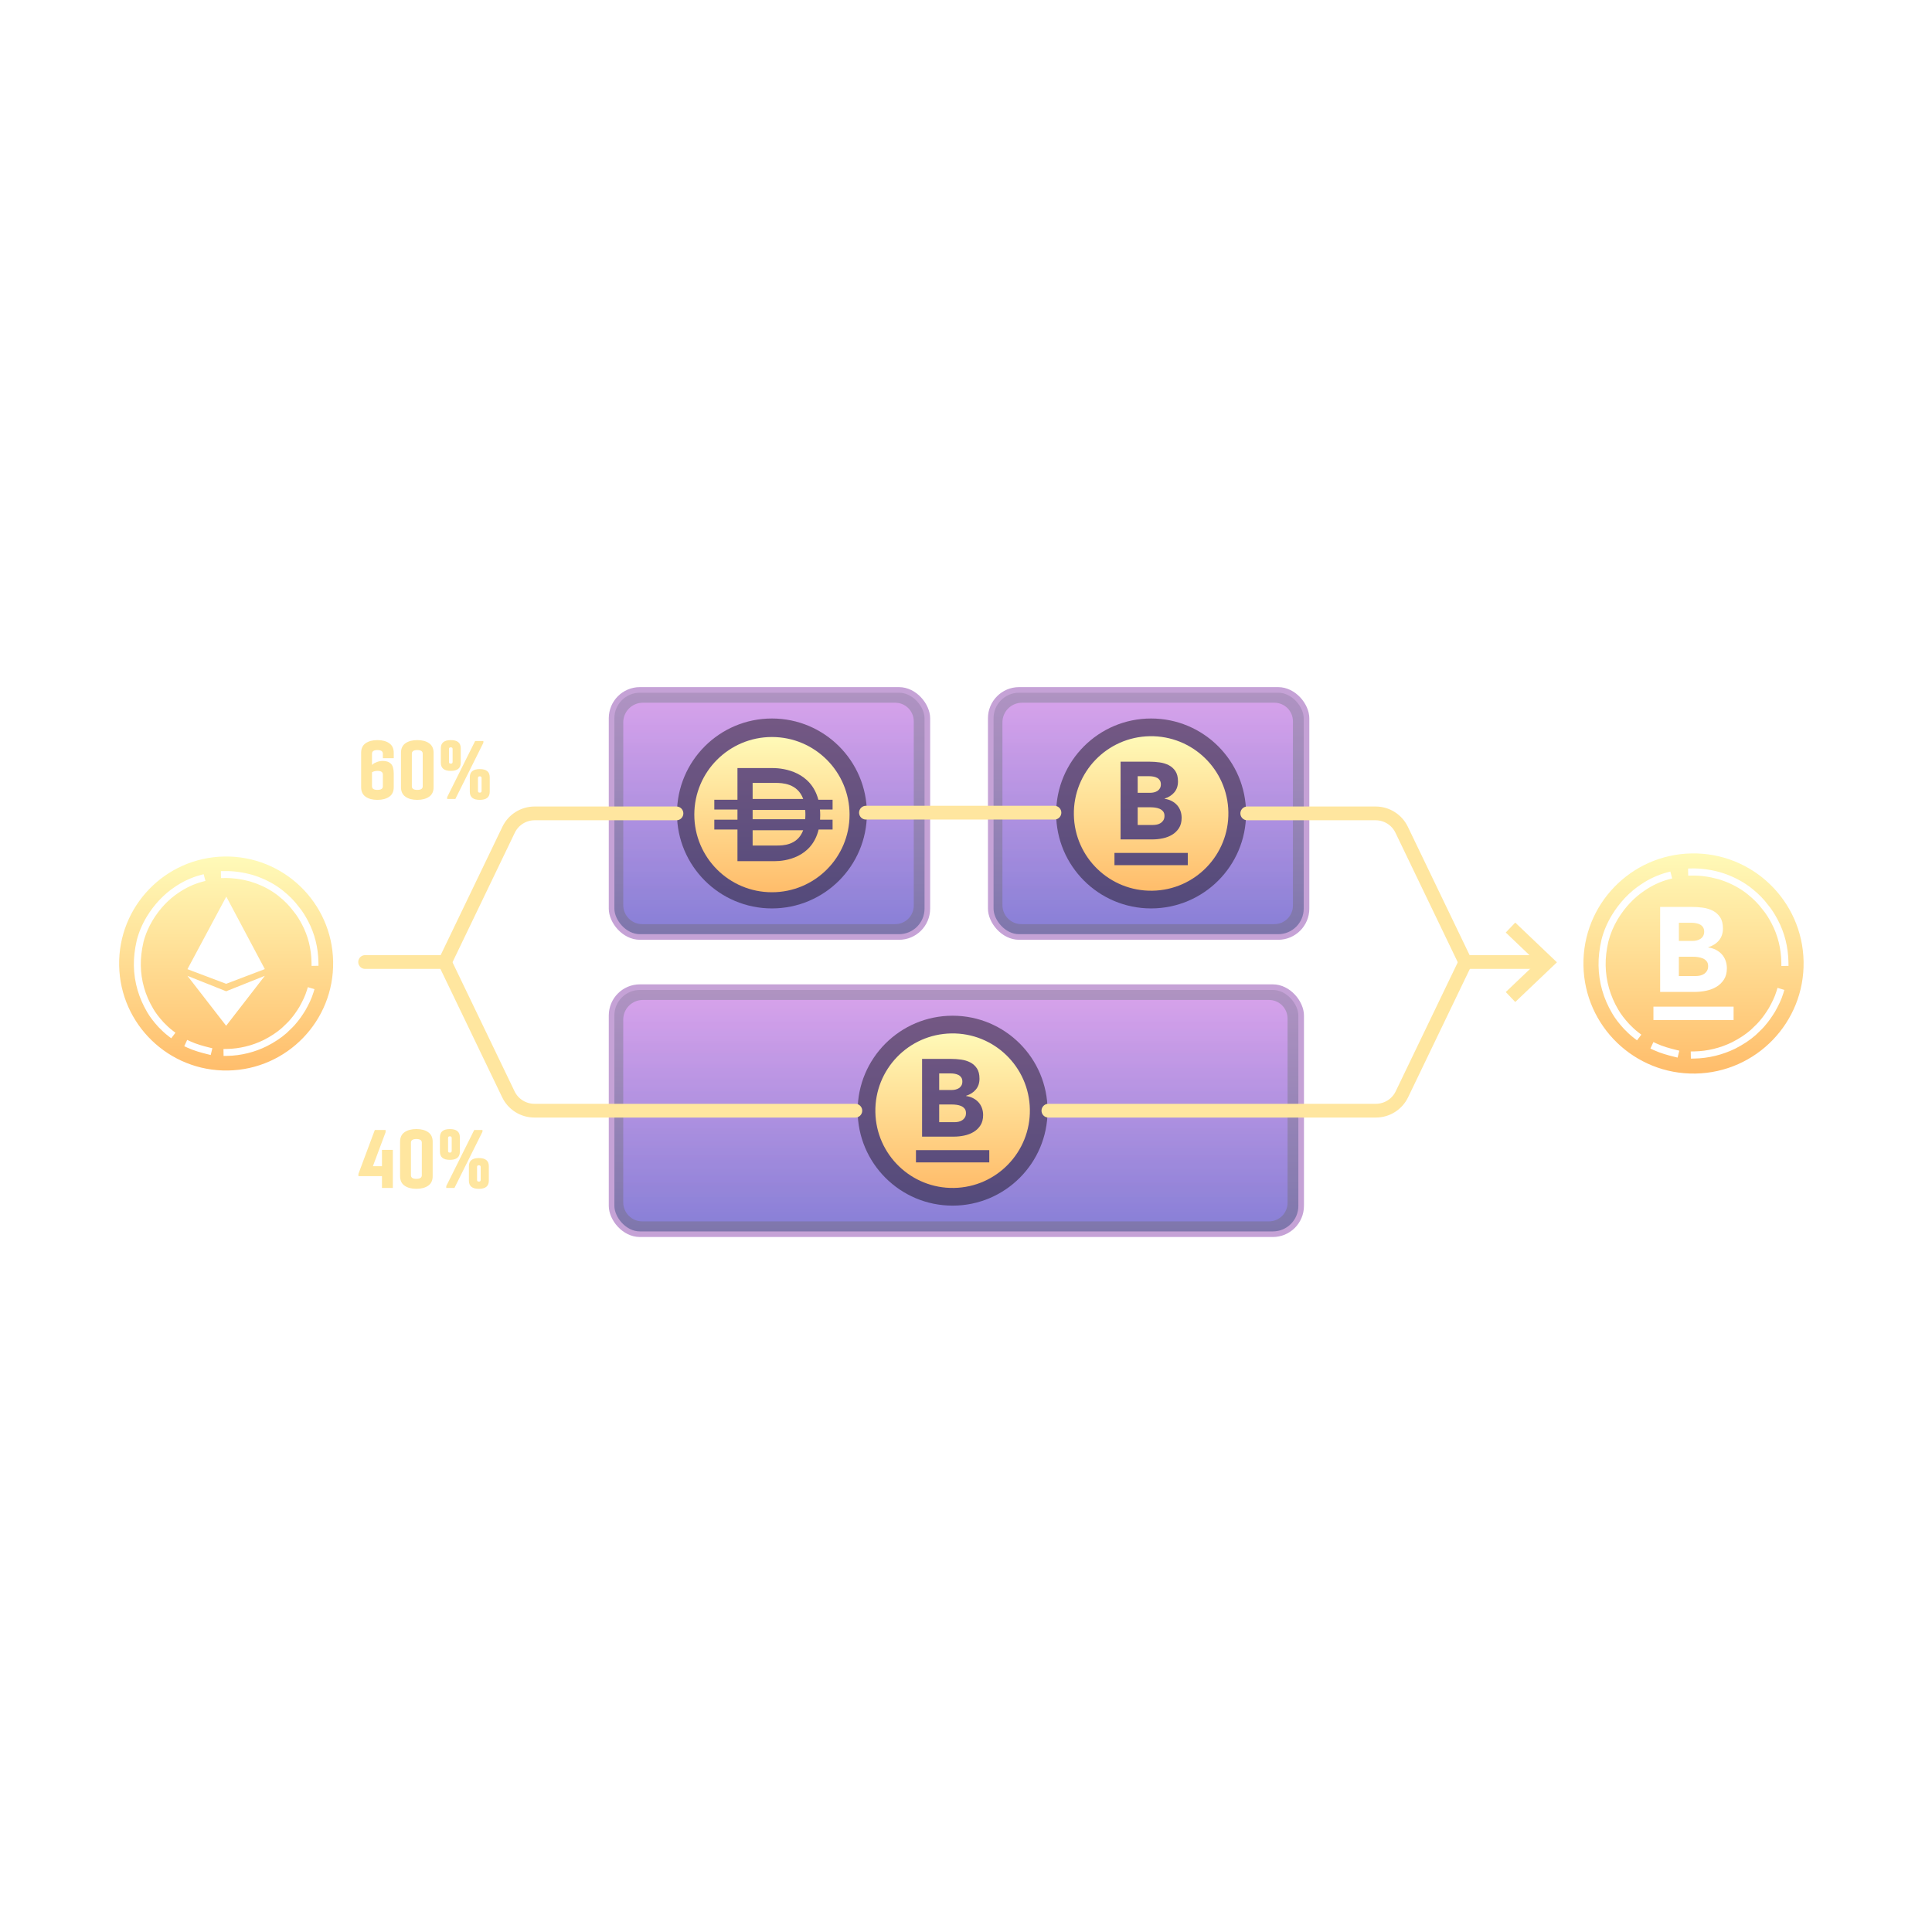 <?xml version="1.0" encoding="UTF-8"?><svg xmlns="http://www.w3.org/2000/svg" xmlns:xlink="http://www.w3.org/1999/xlink" viewBox="0 0 1024 1024"><defs><style>.cls-1{stroke-linecap:round;}.cls-1,.cls-2{fill:none;stroke:#ffe69f;stroke-miterlimit:10;stroke-width:7.29px;}.cls-3{fill:url(#linear-gradient-2);}.cls-4{filter:url(#outer-glow-4);}.cls-5{fill:#ffe69f;}.cls-6{fill:url(#GlassPanel);filter:url(#outer-glow-3);}.cls-6,.cls-7,.cls-8{stroke:#b68bcc;stroke-miterlimit:54.61;stroke-width:2.97px;}.cls-9{fill:url(#linear-gradient-6);filter:url(#outer-glow-6);}.cls-10{mask:url(#mask-2);}.cls-2{stroke-linecap:square;}.cls-11{fill:url(#GlassPanel_6-2);}.cls-11,.cls-12,.cls-13{opacity:.7;}.cls-14{filter:url(#outer-glow-1);}.cls-15{fill:#18131f;isolation:isolate;opacity:.5;}.cls-16{opacity:.8;}.cls-7{fill:url(#GlassPanel-2);filter:url(#outer-glow-5);}.cls-17{filter:url(#outer-glow-9);}.cls-18{filter:url(#luminosity-noclip-4);}.cls-12{fill:url(#GlassPanel_6);}.cls-19{fill:url(#linear-gradient-5);}.cls-13{fill:url(#GlassPanel_6-3);}.cls-20{filter:url(#outer-glow-8);}.cls-21{opacity:0;}.cls-22{fill:url(#linear-gradient-7);}.cls-23{filter:url(#luminosity-noclip-2);}.cls-8{fill:url(#GlassPanel-3);filter:url(#outer-glow-7);}.cls-24{mask:url(#mask-1);}.cls-25{mask:url(#mask);}.cls-26{fill:url(#linear-gradient-3);}.cls-27{fill:url(#linear-gradient);}.cls-28{fill:url(#linear-gradient-4);}.cls-29{filter:url(#outer-glow-2);}.cls-30{fill:url(#linear-gradient-8);}.cls-31{filter:url(#luminosity-noclip-3);}</style><filter id="outer-glow-1" filterUnits="userSpaceOnUse"><feOffset dx="0" dy="0"/><feGaussianBlur result="blur" stdDeviation="5.31"/><feFlood flood-color="#ff4545" flood-opacity=".7"/><feComposite in2="blur" operator="in"/><feComposite in="SourceGraphic"/></filter><linearGradient id="linear-gradient" x1="201.55" y1="454.74" x2="201.55" y2="568.17" gradientTransform="translate(-81.69)" gradientUnits="userSpaceOnUse"><stop offset="0" stop-color="#fffab8"/><stop offset="1" stop-color="#ffbd6b"/></linearGradient><filter id="outer-glow-2" filterUnits="userSpaceOnUse"><feOffset dx="0" dy="0"/><feGaussianBlur result="blur-2" stdDeviation="4.23"/><feFlood flood-color="#ff4545" flood-opacity=".7"/><feComposite in2="blur-2" operator="in"/><feComposite in="SourceGraphic"/></filter><linearGradient id="linear-gradient-2" x1="897.6" y1="673.05" x2="897.6" y2="556.35" gradientTransform="translate(0 -104.82)" gradientUnits="userSpaceOnUse"><stop offset="0" stop-color="#ffbd6b"/><stop offset="1" stop-color="#fffab8"/></linearGradient><filter id="luminosity-noclip-2" x="272.39" y="424.06" width="480.98" height="364.91" color-interpolation-filters="sRGB" filterUnits="userSpaceOnUse"><feFlood flood-color="#fff" result="bg"/><feBlend in="SourceGraphic" in2="bg"/></filter><linearGradient id="linear-gradient-3" x1="2152.71" y1="1105.72" x2="2152.71" y2="1498.65" gradientTransform="translate(-2907.82 -330.36) scale(1.59 .72)" gradientUnits="userSpaceOnUse"><stop offset="0" stop-color="#000"/><stop offset="1" stop-color="#fff"/></linearGradient><mask id="mask" x="272.39" y="424.06" width="480.98" height="364.91" maskUnits="userSpaceOnUse"><g class="cls-23"><rect class="cls-26" x="297.9" y="469.16" width="429.95" height="274.71" transform="translate(1149.74 1081.18) rotate(166.92)"/></g></mask><linearGradient id="GlassPanel" x1="518.32" y1="521.5" x2="518.32" y2="656.32" gradientTransform="translate(-11.42)" gradientUnits="userSpaceOnUse"><stop offset="0" stop-color="#9d79b3"/><stop offset="1" stop-color="#5c5396"/></linearGradient><filter id="outer-glow-3" filterUnits="userSpaceOnUse"><feOffset dx="0" dy="0"/><feGaussianBlur result="blur-3" stdDeviation="3.34"/><feFlood flood-color="#6636c6" flood-opacity="1"/><feComposite in2="blur-3" operator="in"/><feComposite in="SourceGraphic"/></filter><linearGradient id="GlassPanel_6" x1="196.57" y1="429.67" x2="196.57" y2="276.32" gradientTransform="translate(309.81 234.1)" gradientUnits="userSpaceOnUse"><stop offset="0" stop-color="#f099ff"/><stop offset="1" stop-color="#605ee0"/></linearGradient><filter id="outer-glow-4" filterUnits="userSpaceOnUse"><feOffset dx="0" dy="0"/><feGaussianBlur result="blur-4" stdDeviation="1.25"/><feFlood flood-color="#ff4545" flood-opacity=".6"/><feComposite in2="blur-4" operator="in"/><feComposite in="SourceGraphic"/></filter><linearGradient id="linear-gradient-4" x1="504.9" y1="733.88" x2="504.9" y2="651.99" xlink:href="#linear-gradient-2"/><filter id="luminosity-noclip-3" x="238.91" y="272.54" width="351.51" height="357.81" color-interpolation-filters="sRGB" filterUnits="userSpaceOnUse"><feFlood flood-color="#fff" result="bg"/><feBlend in="SourceGraphic" in2="bg"/></filter><linearGradient id="linear-gradient-5" x1="2149.46" y1="1372.19" x2="2149.46" y2="1765.11" gradientTransform="translate(-1515.14 -646.61) scale(.9 .7)" xlink:href="#linear-gradient-3"/><mask id="mask-1" x="238.91" y="272.54" width="351.51" height="357.81" maskUnits="userSpaceOnUse"><g class="cls-31"><rect class="cls-19" x="293.2" y="317.82" width="242.92" height="267.26" transform="translate(1011.99 589.12) rotate(145.55)"/></g></mask><linearGradient id="GlassPanel-2" x1="419.25" y1="363.97" x2="419.25" y2="498.79" xlink:href="#GlassPanel"/><filter id="outer-glow-5" filterUnits="userSpaceOnUse"><feOffset dx="0" dy="0"/><feGaussianBlur result="blur-5" stdDeviation="3.34"/><feFlood flood-color="#6636c6" flood-opacity="1"/><feComposite in2="blur-5" operator="in"/><feComposite in="SourceGraphic"/></filter><linearGradient id="GlassPanel_6-2" x1="295.63" y1="587.2" x2="295.63" y2="433.85" gradientTransform="translate(111.68 -80.96)" xlink:href="#GlassPanel_6"/><linearGradient id="linear-gradient-6" x1="409.14" y1="472.35" x2="409.14" y2="390.07" gradientTransform="matrix(1, 0, 0, 1, 0, 0)" xlink:href="#linear-gradient-2"/><filter id="outer-glow-6" filterUnits="userSpaceOnUse"><feOffset dx="0" dy="0"/><feGaussianBlur result="blur-6" stdDeviation="1.15"/><feFlood flood-color="#ff4545" flood-opacity=".6"/><feComposite in2="blur-6" operator="in"/><feComposite in="SourceGraphic"/></filter><filter id="luminosity-noclip-4" x="439.88" y="272.54" width="351.51" height="357.81" color-interpolation-filters="sRGB" filterUnits="userSpaceOnUse"><feFlood flood-color="#fff" result="bg"/><feBlend in="SourceGraphic" in2="bg"/></filter><linearGradient id="linear-gradient-7" x1="1964.88" y1="1209.84" x2="1964.88" y2="1602.76" gradientTransform="translate(-1148.45 -532.91) scale(.9 .7)" xlink:href="#linear-gradient-3"/><mask id="mask-2" x="439.88" y="272.54" width="351.51" height="357.81" maskUnits="userSpaceOnUse"><g class="cls-18"><rect class="cls-22" x="494.17" y="317.82" width="242.92" height="267.26" transform="translate(1378.68 475.43) rotate(145.55)"/></g></mask><linearGradient id="GlassPanel-3" x1="620.22" y1="363.97" x2="620.22" y2="498.79" xlink:href="#GlassPanel"/><filter id="outer-glow-7" filterUnits="userSpaceOnUse"><feOffset dx="0" dy="0"/><feGaussianBlur result="blur-7" stdDeviation="3.34"/><feFlood flood-color="#6636c6" flood-opacity="1"/><feComposite in2="blur-7" operator="in"/><feComposite in="SourceGraphic"/></filter><linearGradient id="GlassPanel_6-3" x1="94.66" y1="587.2" x2="94.66" y2="433.85" gradientTransform="translate(513.62 -80.96)" xlink:href="#GlassPanel_6"/><filter id="outer-glow-8" filterUnits="userSpaceOnUse"><feOffset dx="0" dy="0"/><feGaussianBlur result="blur-8" stdDeviation="1.25"/><feFlood flood-color="#ff4545" flood-opacity=".6"/><feComposite in2="blur-8" operator="in"/><feComposite in="SourceGraphic"/></filter><linearGradient id="linear-gradient-8" x1="610.11" y1="576.35" x2="610.11" y2="494.46" xlink:href="#linear-gradient-2"/><filter id="outer-glow-9" filterUnits="userSpaceOnUse"><feOffset dx="0" dy="0"/><feGaussianBlur result="blur-9" stdDeviation="3"/><feFlood flood-color="#ff4545" flood-opacity=".7"/><feComposite in2="blur-9" operator="in"/><feComposite in="SourceGraphic"/></filter></defs><g id="Frame"><rect class="cls-21" width="1024" height="1024"/></g><g id="Master"><g id="ETH" class="cls-14"><path class="cls-27" d="M176.57,509.69c-.55-31.32-26.38-56.26-57.7-55.72-31.32,.55-56.26,26.38-55.72,57.7,.55,31.32,26.38,56.26,57.7,55.72,31.32-.55,56.26-26.38,55.72-57.7m-81.73-36.66c-5.48,3.61-10.15,8.55-13.89,14.68-1.07,1.77-2.04,3.65-2.86,5.59-.85,1.98-1.53,3.99-2.03,5.95-1.03,4.46-1.5,8.54-1.43,12.47,.14,8.05,2.33,15.73,6.52,22.81v.02c1.33,2.29,3.1,4.62,5.58,7.34,1.34,1.38,2.96,2.97,4.8,4.37l1.46,1.11-2.23,2.93-1.46-1.11c-2.04-1.55-3.78-3.27-5.22-4.74l-.04-.04c-2.68-2.93-4.61-5.47-6.06-8-2.17-3.68-3.87-7.58-5.05-11.6-1.24-4.22-1.9-8.6-1.98-13.01-.07-4.24,.43-8.62,1.53-13.39v-.04c1.1-4.28,2.93-8.62,5.33-12.55h0c1.94-3.19,4.17-6.13,6.62-8.74,2.56-2.73,5.38-5.11,8.37-7.09,4.07-2.78,8.69-4.92,13.36-6.17l1.78-.48,.95,3.55-1.78,.48c-4.28,1.15-8.51,3.11-12.25,5.66l-.03,.02Zm25.02,48.4l-20.51-7.75,20.59-38.46,20.42,38.42-20.5,7.8Zm20.5-4.22l-20.5,26.47-20.51-26.47,20.51,8.18,20.5-8.18Zm-28.69,41.96l-1.79-.44c-3.25-.8-7.05-1.83-10.55-3.45l-1.67-.77,1.55-3.34,1.67,.77c3.22,1.49,6.8,2.46,9.88,3.22l1.79,.44-.87,3.57Zm54.46-33.11c-1,3.29-2.43,6.15-4.27,9.45l-.02,.03-.02,.03c-1.77,2.88-3.36,5.09-4.98,6.95-1.18,1.44-2.46,2.66-3.71,3.84-.42,.39-.85,.8-1.26,1.21l-.04,.04-.04,.03c-2.92,2.55-6.33,4.8-10.42,6.89h-.02c-3.19,1.58-6.56,2.81-10,3.66-3.61,.9-7.32,1.39-11.01,1.45l-1.84,.03-.06-3.68,1.84-.03c6.66-.12,13.38-1.75,19.44-4.72,3.8-1.93,6.94-4.01,9.62-6.34,.43-.42,.85-.82,1.27-1.21,1.22-1.16,2.37-2.25,3.41-3.52l.04-.05c1.49-1.7,2.96-3.75,4.62-6.45,1.71-3.08,3.04-5.74,3.94-8.7l.54-1.76,3.52,1.07-.54,1.76Zm-.99-14.09l-.03-1.84c-.13-7.3-1.84-14.11-5.09-20.25-1.27-2.35-2.7-4.82-4.56-7l-.04-.05-.04-.05c-2.04-2.73-4.43-5.19-7.32-7.51l-.03-.03-.03-.03c-.88-.78-1.78-1.39-2.83-2.11-.21-.14-.42-.28-.63-.43-3.66-2.38-7.74-4.24-12.11-5.52-4.67-1.27-9.07-1.85-13.46-1.78l-1.84,.03-.06-3.68,1.84-.03c4.75-.08,9.49,.54,14.51,1.91h.03c4.73,1.4,9.15,3.41,13.12,5.99l.04,.03c.22,.15,.43,.29,.64,.44,1.09,.74,2.12,1.44,3.16,2.36,3.1,2.5,5.68,5.15,7.89,8.1,2.07,2.43,3.67,5.2,4.96,7.6h0c3.52,6.67,5.38,14.04,5.52,21.92l.03,1.84-3.68,.06Z"/></g><g id="ETH-2" class="cls-29"><path id="Coin" class="cls-3" d="M899.28,498.44c.74-.17,1.41-.45,2-.83,.59-.38,1.07-.89,1.43-1.53,.36-.64,.54-1.4,.54-2.29s-.2-1.71-.6-2.32-.92-1.09-1.56-1.43c-.64-.34-1.36-.58-2.16-.73-.81-.15-1.59-.22-2.35-.22h-6.74v9.61h7.19c.76,0,1.52-.08,2.26-.25Zm3.28,9.54c-.81-.34-1.68-.57-2.61-.7-.93-.13-1.8-.19-2.61-.19h-7.51v10.24s8.91,0,8.91,0c.76,0,1.54-.08,2.32-.25s1.5-.47,2.13-.89,1.16-.98,1.56-1.65c.4-.68,.6-1.51,.6-2.48,0-1.06-.27-1.92-.8-2.58-.53-.66-1.2-1.16-2-1.5Zm-5.98-55.65c-32.22,.56-57.89,27.14-57.32,59.36,.56,32.22,27.14,57.89,59.36,57.32,32.22-.56,57.89-27.14,57.32-59.36-.56-32.22-27.14-57.89-59.36-57.32Zm.04,7.96c4.89-.09,9.77,.56,14.92,1.96,4.9,1.44,9.44,3.51,13.53,6.17l.7,.48c1.13,.77,2.2,1.5,3.29,2.46,3.14,2.52,5.8,5.25,8.08,8.3,2.13,2.5,3.77,5.35,5.1,7.82,3.63,6.86,5.54,14.45,5.68,22.56l.03,1.89-3.78,.07-.03-1.89c-.13-7.51-1.89-14.52-5.24-20.84-1.3-2.41-2.77-4.95-4.68-7.19l-.08-.1c-2.1-2.81-4.56-5.34-7.53-7.72-.98-.86-1.9-1.49-2.98-2.23l-.67-.46c-3.74-2.43-7.94-4.35-12.46-5.67-4.77-1.3-9.3-1.9-13.83-1.82l-1.89,.03-.07-3.78,1.89-.03Zm12.84,43.14c1.21,.62,2.25,1.4,3.12,2.35s1.54,2.07,2,3.34,.7,2.63,.7,4.07c0,2.38-.51,4.36-1.53,5.95-1.02,1.59-2.33,2.87-3.94,3.85-1.61,.98-3.43,1.68-5.44,2.1-2.01,.42-4.02,.64-6.01,.64h-18.45s0-45.05,0-45.05h16.8c1.95,0,3.91,.14,5.89,.41,1.97,.28,3.74,.83,5.31,1.65s2.84,1.98,3.82,3.47c.98,1.48,1.46,3.46,1.46,5.92s-.71,4.66-2.13,6.33c-1.42,1.68-3.3,2.87-5.63,3.59v.13c1.48,.21,2.83,.63,4.04,1.24Zm9.38,30.11v7.11s-42.49,0-42.49,0v-7.11s42.49,0,42.49,0Zm-61.08,1.65c1.37,2.38,3.2,4.79,5.77,7.59,1.34,1.38,3.02,3.03,4.91,4.47l1.5,1.14-2.29,3.01-1.51-1.15c-2.09-1.59-3.89-3.36-5.37-4.88-2.8-3.05-4.78-5.67-6.29-8.28-4.63-7.84-7.07-16.36-7.22-25.31-.08-4.37,.44-8.87,1.57-13.77,1.13-4.44,3.02-8.9,5.48-12.96,4.14-6.78,9.34-12.26,15.44-16.29,4.17-2.85,8.92-5.05,13.73-6.34l1.83-.49,.98,3.65-1.83,.49c-4.4,1.18-8.76,3.2-12.6,5.83-5.66,3.74-10.47,8.82-14.32,15.12-2.24,3.68-4.02,7.9-5.04,11.88-1.06,4.56-1.54,8.76-1.47,12.81,.15,8.28,2.4,16.18,6.71,23.47Zm31.41,25.36l-1.84-.45c-3.34-.82-7.25-1.88-10.86-3.55l-1.72-.8,1.59-3.43,1.72,.8c3.32,1.54,7,2.54,10.17,3.31l1.84,.45-.9,3.67Zm56.03-34.07c-1.03,3.38-2.5,6.33-4.39,9.72-1.87,3.05-3.51,5.33-5.19,7.25-1.17,1.45-2.51,2.71-3.79,3.93-.43,.41-.87,.82-1.3,1.25-3.08,2.7-6.59,5.01-10.8,7.16-6.76,3.32-14.24,5.13-21.64,5.26l-1.89,.03-.07-3.78,1.89-.03c6.86-.12,13.78-1.8,20.02-4.86,3.9-1.99,7.16-4.13,9.92-6.55,.37-.37,.82-.79,1.26-1.22,1.26-1.19,2.44-2.32,3.5-3.62,1.58-1.81,3.1-3.93,4.82-6.72,1.73-3.11,3.1-5.86,4.03-8.91l.55-1.81,3.62,1.1-.55,1.81Z"/></g><g><g class="cls-25"><g class="cls-16"><rect class="cls-6" x="324.15" y="523.21" width="365.49" height="130.95" rx="15.02" ry="15.02"/><path class="cls-12" d="M340.16,530h332.19c5.56,0,10.08,4.52,10.08,10.08v96.89c0,5.73-4.65,10.39-10.39,10.39H340.16c-5.43,0-9.83-4.41-9.83-9.83v-97.69c0-5.43,4.41-9.83,9.83-9.83Z" transform="translate(1012.76 1177.36) rotate(180)"/></g></g><circle class="cls-15" cx="504.9" cy="588.68" r="50.33"/><g id="ETH-3" class="cls-4"><path id="Coin-2" class="cls-28" d="M506.44,577.49c.68-.16,1.29-.41,1.83-.76,.54-.35,.98-.81,1.31-1.4,.33-.58,.49-1.28,.49-2.09s-.18-1.56-.55-2.12-.84-1-1.43-1.31c-.58-.31-1.24-.53-1.98-.67-.74-.14-1.45-.2-2.15-.2h-6.17v8.79h6.58c.7,0,1.39-.08,2.07-.23Zm3,8.73c-.74-.31-1.53-.52-2.39-.64-.85-.12-1.65-.17-2.39-.17h-6.87v9.37h8.15c.7,0,1.41-.08,2.12-.23s1.37-.43,1.95-.81,1.06-.89,1.43-1.51c.37-.62,.55-1.38,.55-2.27,0-.97-.24-1.76-.73-2.36-.48-.6-1.1-1.06-1.83-1.37Zm-5.25-38.48c-22.61,.39-40.62,19.04-40.23,41.66,.39,22.61,19.05,40.62,41.66,40.23,22.61-.39,40.62-19.04,40.23-41.66-.39-22.61-19.05-40.62-41.66-40.23Zm11.57,34.32c1.11,.56,2.06,1.28,2.85,2.15s1.41,1.89,1.83,3.05,.64,2.41,.64,3.72c0,2.17-.47,3.99-1.4,5.44-.93,1.45-2.13,2.63-3.61,3.52-1.47,.89-3.13,1.53-4.98,1.92-1.84,.39-3.68,.58-5.5,.58h-16.87s0-41.2,0-41.2h15.36c1.78,0,3.58,.13,5.38,.38,1.8,.25,3.42,.76,4.86,1.51s2.6,1.81,3.49,3.17c.89,1.36,1.34,3.16,1.34,5.41,0,2.33-.65,4.26-1.95,5.79-1.3,1.53-3.02,2.63-5.15,3.29v.12c1.36,.19,2.59,.57,3.69,1.13Zm8.58,27.54v6.5s-38.86,0-38.86,0v-6.5s38.86,0,38.86,0Z"/></g></g><g><g class="cls-24"><g class="cls-16"><rect class="cls-7" x="324.15" y="365.67" width="167.36" height="130.95" rx="15.02" ry="15.02"/><path class="cls-11" d="M340.16,372.47h134.05c5.56,0,10.08,4.52,10.08,10.08v96.89c0,5.73-4.65,10.39-10.39,10.39h-133.75c-5.43,0-9.83-4.41-9.83-9.83v-97.69c0-5.43,4.41-9.83,9.83-9.83Z" transform="translate(814.63 862.29) rotate(180)"/></g></g><circle class="cls-15" cx="409.14" cy="431.15" r="50.33"/><path class="cls-9" d="M398.91,440.04h26.79c-3.01,8.15-11.04,8.11-14.14,8.11-3.85,0-12.65,0-12.65,0v-8.11Zm12.03-25.09h-12.03v8.52h26.81c-3.02-8.3-11.21-8.52-14.78-8.52Zm-12.03,14.34v4.92h27.85c.07-.78,.12-1.6,.12-2.48s-.04-1.67-.12-2.45h-27.85Zm51.37,2.48c0,22.72-18.42,41.14-41.14,41.14s-41.14-18.42-41.14-41.14,18.42-41.14,41.14-41.14,41.14,18.42,41.14,41.14Zm-15.67-2.69h6.68v-5.21h-7.55c-3.86-14.64-18.03-16.77-24-16.77h-18.87v16.77h-12.27v5.21h12.27v5.37h-12.27v5.21h12.27v16.77s13.8,0,19.85,0c5.26,0,19.55-1.75,23.17-16.77h7.4v-5.21h-6.64c.05-.78,.08-1.57,.08-2.4,0-1.04-.05-2.02-.13-2.97Z"/></g><g><g class="cls-10"><g class="cls-16"><rect class="cls-8" x="525.12" y="365.67" width="167.36" height="130.95" rx="15.02" ry="15.02"/><path class="cls-13" d="M541.13,372.47h134.05c5.56,0,10.08,4.52,10.08,10.08v96.89c0,5.73-4.65,10.39-10.39,10.39h-133.75c-5.43,0-9.83-4.41-9.83-9.83v-97.69c0-5.43,4.41-9.83,9.83-9.83Z" transform="translate(1216.57 862.29) rotate(180)"/></g></g><circle class="cls-15" cx="610.11" cy="431.15" r="50.33"/><g id="ETH-4" class="cls-20"><path id="Coin-3" class="cls-30" d="M611.65,419.96c.68-.16,1.29-.41,1.83-.76,.54-.35,.98-.81,1.31-1.4,.33-.58,.49-1.28,.49-2.09s-.18-1.56-.55-2.12-.84-1-1.43-1.31c-.58-.31-1.24-.53-1.98-.67-.74-.14-1.45-.2-2.15-.2h-6.17v8.79h6.58c.7,0,1.39-.08,2.07-.23Zm3,8.73c-.74-.31-1.53-.52-2.39-.64-.85-.12-1.65-.17-2.39-.17h-6.87v9.37h8.15c.7,0,1.41-.08,2.12-.23s1.37-.43,1.95-.81,1.06-.89,1.43-1.51c.37-.62,.55-1.38,.55-2.27,0-.97-.24-1.76-.73-2.36-.48-.6-1.1-1.06-1.83-1.37Zm-5.25-38.48c-22.61,.39-40.62,19.04-40.23,41.66,.39,22.61,19.05,40.62,41.66,40.23,22.61-.39,40.62-19.04,40.23-41.66-.39-22.61-19.05-40.62-41.66-40.23Zm11.57,34.32c1.11,.56,2.06,1.28,2.85,2.15s1.41,1.89,1.83,3.05,.64,2.41,.64,3.72c0,2.17-.47,3.99-1.4,5.44-.93,1.45-2.13,2.63-3.61,3.52-1.47,.89-3.13,1.53-4.98,1.92-1.84,.39-3.68,.58-5.5,.58h-16.87s0-41.2,0-41.2h15.36c1.78,0,3.58,.13,5.38,.38,1.8,.25,3.42,.76,4.86,1.51s2.6,1.81,3.49,3.17c.89,1.36,1.34,3.16,1.34,5.41,0,2.33-.65,4.26-1.95,5.79-1.3,1.53-3.02,2.63-5.15,3.29v.12c1.36,.19,2.59,.57,3.69,1.13Zm8.58,27.54v6.5s-38.86,0-38.86,0v-6.5s38.86,0,38.86,0Z"/></g></g><g><g><path class="cls-1" d="M661.07,431.11h68.03c5.88,0,11.25,3.37,13.8,8.67l33.73,70.11h42.32"/><path class="cls-1" d="M776.76,509.9l-33.73,70.11c-2.55,5.3-7.91,8.67-13.8,8.67h-173.56"/><polyline class="cls-2" points="803.24 494.14 819.92 510.04 803.24 525.93"/></g><g><path class="cls-1" d="M358.54,431.11h-75.17c-5.88,0-11.25,3.37-13.8,8.67l-33.73,70.11h-42.32"/><path class="cls-1" d="M235.72,509.9l33.73,70.11c2.55,5.3,7.91,8.67,13.8,8.67h170.1"/></g><line class="cls-1" x1="458.97" y1="430.73" x2="558.88" y2="430.73"/></g><g class="cls-17"><g><path class="cls-5" d="M208.69,401.87h-5.76v-2.4c0-1.28-.96-1.92-2.88-1.92s-2.88,.64-2.88,1.92v6c.13-.16,.34-.36,.62-.6,.29-.24,.93-.56,1.92-.96,.99-.4,2.06-.6,3.22-.6,1.86,0,3.28,.5,4.27,1.49,.99,.99,1.49,2.74,1.49,5.23v7.2c0,2.27-.79,3.96-2.38,5.06s-3.67,1.66-6.26,1.66-4.68-.55-6.26-1.66-2.38-2.79-2.38-5.06v-18.24c0-2.27,.79-3.96,2.38-5.06s3.67-1.66,6.26-1.66,4.68,.55,6.26,1.66,2.38,2.79,2.38,5.06v2.88Zm-8.64,6.72c-.58,0-1.1,.06-1.58,.19-.48,.13-.82,.26-1.01,.38l-.29,.14v7.44c0,1.28,.96,1.92,2.88,1.92s2.88-.64,2.88-1.92v-6.24c0-1.28-.96-1.92-2.88-1.92Z"/><path class="cls-5" d="M214.91,393.93c1.58-1.1,3.67-1.66,6.26-1.66s4.68,.55,6.26,1.66,2.38,2.79,2.38,5.06v18.24c0,2.27-.79,3.96-2.38,5.06s-3.67,1.66-6.26,1.66-4.68-.55-6.26-1.66-2.38-2.79-2.38-5.06v-18.24c0-2.27,.79-3.96,2.38-5.06Zm9.14,22.82v-17.28c0-1.28-.96-1.92-2.88-1.92s-2.88,.64-2.88,1.92v17.28c0,1.28,.96,1.92,2.88,1.92s2.88-.64,2.88-1.92Z"/><path class="cls-5" d="M244.21,404.27c0,2.88-1.76,4.32-5.28,4.32s-5.28-1.44-5.28-4.32v-7.68c0-2.88,1.76-4.32,5.28-4.32s5.28,1.44,5.28,4.32v7.68Zm12-11.52l-.02,.95-14.84,29.77h-4.35v-.96s14.83-29.76,14.83-29.76h4.37Zm-18.24,11.04c0,.35,.07,.6,.22,.74s.39,.22,.74,.22,.6-.07,.74-.22,.22-.39,.22-.74v-6.72c0-.35-.07-.6-.22-.74s-.39-.22-.74-.22-.6,.07-.74,.22-.22,.39-.22,.74v6.72Zm16.32,3.84c3.52,0,5.28,1.44,5.28,4.32v7.68c0,2.88-1.76,4.32-5.28,4.32s-5.28-1.44-5.28-4.32v-7.68c0-2.88,1.76-4.32,5.28-4.32Zm.96,11.52v-6.72c0-.35-.07-.6-.22-.74s-.39-.22-.74-.22-.6,.07-.74,.22-.22,.39-.22,.74v6.72c0,.35,.07,.6,.22,.74s.39,.22,.74,.22,.6-.07,.74-.22,.22-.39,.22-.74Z"/></g><g><path class="cls-5" d="M202.45,609.47h5.76v20.16h-5.76v-6.24h-12.48v-1.2l8.69-23.28h5.71v1.2s-6.73,18-6.73,18h4.81v-8.64Z"/><path class="cls-5" d="M214.43,600.08c1.58-1.1,3.67-1.66,6.26-1.66s4.68,.55,6.26,1.66c1.58,1.1,2.38,2.79,2.38,5.06v18.24c0,2.27-.79,3.96-2.38,5.06-1.58,1.1-3.67,1.66-6.26,1.66s-4.68-.55-6.26-1.66c-1.58-1.1-2.38-2.79-2.38-5.06v-18.24c0-2.27,.79-3.96,2.38-5.06Zm9.14,22.82v-17.28c0-1.28-.96-1.92-2.88-1.92s-2.88,.64-2.88,1.92v17.28c0,1.28,.96,1.92,2.88,1.92s2.88-.64,2.88-1.92Z"/><path class="cls-5" d="M243.73,610.43c0,2.88-1.76,4.32-5.28,4.32s-5.28-1.44-5.28-4.32v-7.68c0-2.88,1.76-4.32,5.28-4.32s5.28,1.44,5.28,4.32v7.68Zm12-11.52l-.02,.95-14.84,29.77h-4.35v-.96s14.83-29.76,14.83-29.76h4.37Zm-18.24,11.04c0,.35,.07,.6,.22,.74,.14,.14,.39,.22,.74,.22s.6-.07,.74-.22c.14-.14,.22-.39,.22-.74v-6.72c0-.35-.07-.6-.22-.74-.14-.14-.39-.22-.74-.22s-.6,.07-.74,.22c-.14,.14-.22,.39-.22,.74v6.72Zm16.32,3.84c3.52,0,5.28,1.44,5.28,4.32v7.68c0,2.88-1.76,4.32-5.28,4.32s-5.28-1.44-5.28-4.32v-7.68c0-2.88,1.76-4.32,5.28-4.32Zm.96,11.52v-6.72c0-.35-.07-.6-.22-.74-.14-.14-.39-.22-.74-.22s-.6,.07-.74,.22c-.14,.14-.22,.39-.22,.74v6.72c0,.35,.07,.6,.22,.74,.14,.14,.39,.22,.74,.22s.6-.07,.74-.22c.14-.14,.22-.39,.22-.74Z"/></g></g></g></svg>